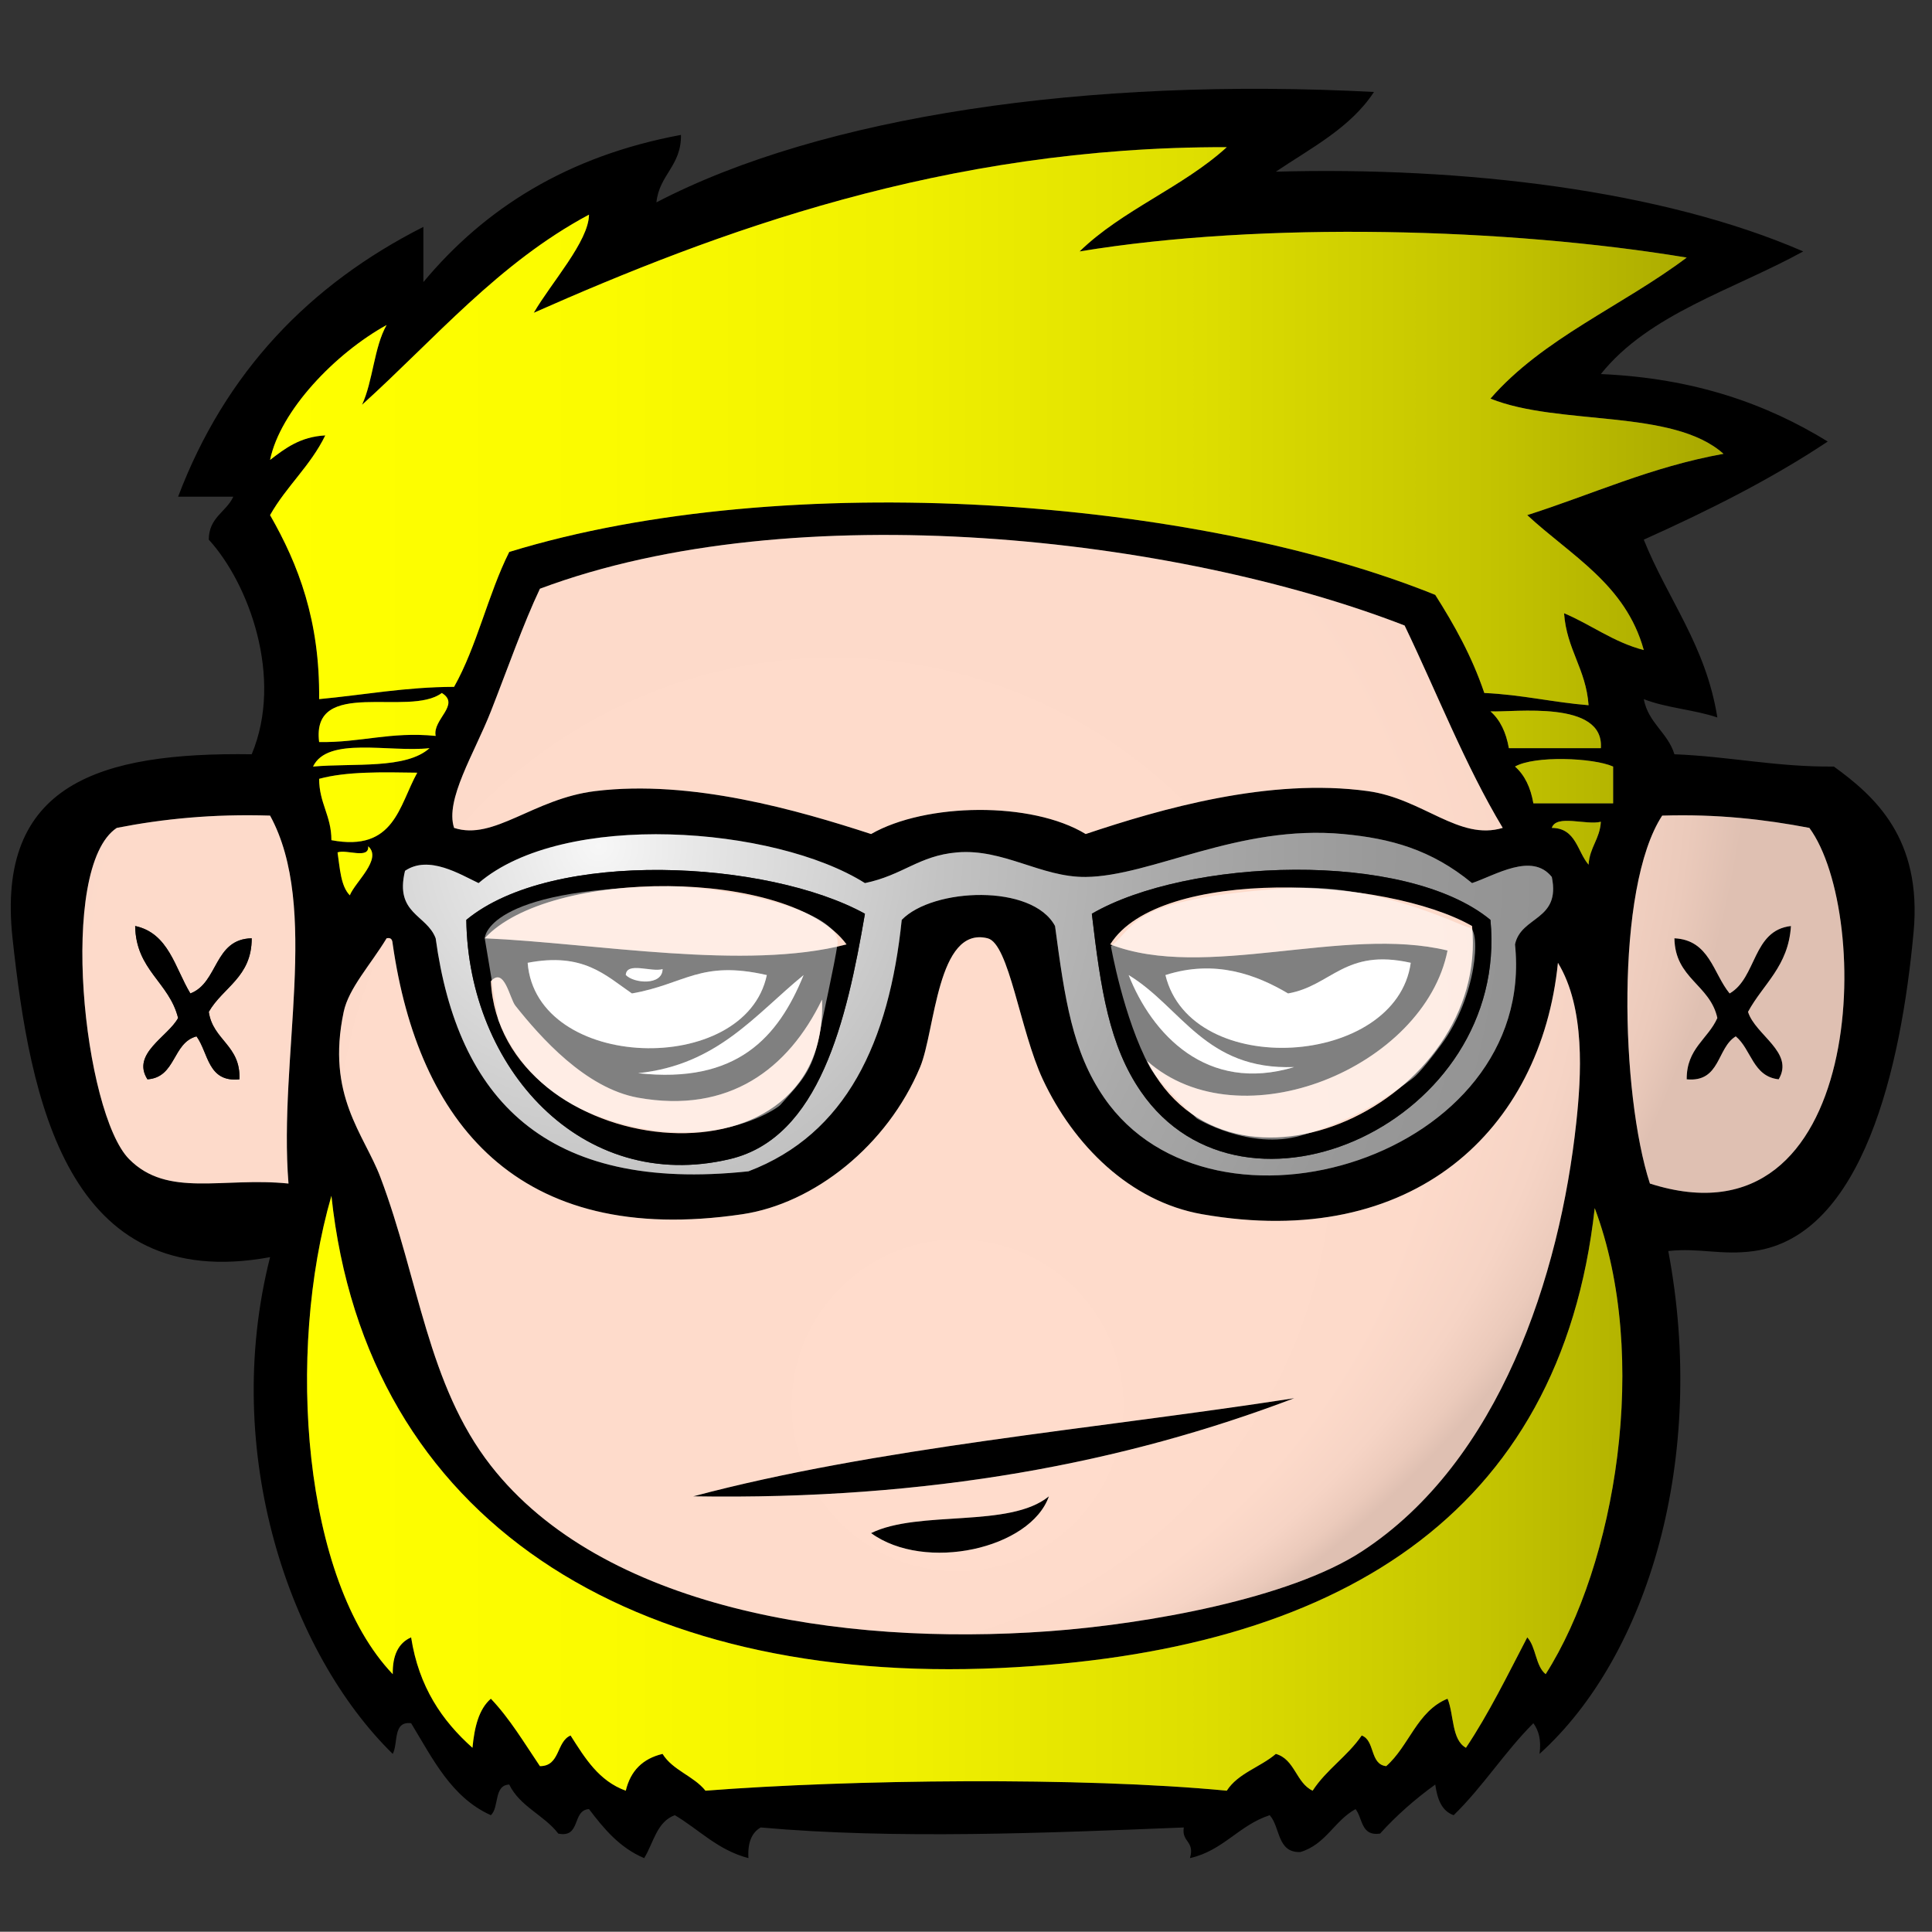 <?xml version="1.0" encoding="utf-8"?>
<!-- Generator: Adobe Illustrator 13.0.1, SVG Export Plug-In . SVG Version: 6.00 Build 14948)  -->
<!DOCTYPE svg PUBLIC "-//W3C//DTD SVG 1.1//EN" "http://www.w3.org/Graphics/SVG/1.1/DTD/svg11.dtd">
<svg version="1.1" id="Layer_1" xmlns="http://www.w3.org/2000/svg" xmlns:xlink="http://www.w3.org/1999/xlink" x="0px" y="0px"
	 width="491.067px" height="491px" viewBox="0 0 491.067 491" enable-background="new 0 0 491.067 491" xml:space="preserve">
	<rect x="0" y="0" width="491.067" height="491" fill="#333333" stroke="none"/>
	<path d="M466.127,194.84c10.32,7.49,22.471,18.21,20.26,42.09c-3.17,34.3-12.85,77.16-40.52,81.05c-8.291,1.17-13.84-0.871-21.83,0
	c9.91,52.51-5.09,102.898-32.73,127.818c0.5-3.62-0.25-5.99-1.561-7.8c-7.279,7.27-12.879,16.21-20.26,23.38
	c-3.08-1.07-4.16-4.148-4.68-7.79c-5.131,3.7-9.83,7.83-14.029,12.47c-4.881,0.73-4.391-3.92-6.23-6.229
	c-5.369,2.938-7.6,9.03-14.029,10.91c-5.961,0.24-5.07-6.37-7.791-9.36c-7.85,2.55-11.789,9-20.27,10.91
	c1.289-4.4-2.189-4.03-1.561-7.79c-34.43,1.38-73.47,3.05-107.55,0c-2.31,1.33-3.35,3.92-3.11,7.79
	c-7.82-2.05-12.51-7.23-18.71-10.91c-4.59,1.64-5.42,7.05-7.79,10.91c-6.22-2.62-10.22-7.45-14.03-12.46
	c-4.4,0.28-1.95,7.4-7.8,6.229c-3.6-4.71-9.76-6.858-12.47-12.47c-3.99,0.16-2.5,5.812-4.67,7.79
	c-10.04-4.51-14.76-14.33-20.27-23.38c-4.72-0.57-3.23,5.08-4.67,7.8c-26.13-25.56-43.79-76.529-31.18-126.26
	c-51.66,9.51-61.03-40.141-65.46-81.05c-4.26-39.3,22.19-47.32,60.79-46.771c8.16-19.51-0.8-43.51-10.91-54.55
	c0.02-5.69,4.43-7,6.23-10.91c-4.67,0-9.35,0-14.03,0c12-31.66,33.37-53.92,62.35-68.59c0,4.68,0,9.36,0,14.03
	c15.58-18.71,36.56-32.03,65.47-37.41c0.11,7.9-5.51,10.08-6.24,17.15c42.02-21.89,109.43-31.9,182.38-28.06
	c-5.961,9.11-15.939,14.2-24.939,20.26c47.82-1.32,98.27,4.72,134.049,20.27c-17.77,9.77-39.209,15.86-51.438,31.17
	c23.889,1.05,42.229,7.65,57.67,17.15c-14.352,9.55-30.262,17.53-46.762,24.94c6.092,15.21,15.771,26.83,18.701,45.2
	c-5.801-1.99-13.141-2.44-18.701-4.67c1.16,6.11,6.08,8.46,7.791,14.02C439.608,192.26,451.438,194.98,466.127,194.84z
	 M419.368,300.83c55.119,17.609,56.619-68.47,40.529-90.4c-11.34-2.17-23.459-3.56-37.41-3.12
	C410.477,225.67,411.987,278.189,419.368,300.83z M388.188,130.93c16.551-5.27,31.391-12.25,49.881-15.58
	c-12.871-11.55-41.82-7.02-59.23-14.03c13.279-15.3,33.58-23.58,49.881-35.85c-45.211-7.5-107.67-9.27-154.311-1.56
	c10.779-10.52,26.271-16.33,37.41-26.5c-71.891-0.18-130.011,21.7-176.141,42.09c4.39-7.59,13.99-18.19,14.03-24.94
	c-23.02,12.31-39.12,31.54-57.68,48.32c2.79-6.05,3.04-14.64,6.24-20.27c-13.06,7.21-27.05,21.78-29.62,34.29
	c3.82-2.93,7.63-5.88,14.03-6.23c-3.73,7.7-9.91,12.95-14.03,20.26c7.2,12.55,12.68,26.81,12.47,46.77
	c11.41-1.07,21.87-3.08,34.3-3.12c5.81-10.3,8.64-23.57,14.02-34.29c70.6-21.68,174.85-13.55,235.369,10.91
	c4.842,7.63,9.32,15.61,12.471,24.94c9.449,0.42,17.371,2.37,26.5,3.11c-0.65-9.22-5.58-14.16-6.229-23.38
	c6.949,2.92,12.439,7.31,20.26,9.36C413.217,148.51,399.237,141.19,388.188,130.93z M410.018,204.19c0-3.11,0-6.23,0-9.35
	c-5.061-2.26-19.98-2.83-24.939,0c2.49,2.19,3.979,5.37,4.67,9.35C396.508,204.19,403.258,204.19,410.018,204.19z M406.897,190.17
	c0.881-12.34-22.08-9.07-28.061-9.36c2.49,2.19,3.98,5.37,4.68,9.36C391.307,190.17,399.098,190.17,406.897,190.17z M392.868,425.53
	c17.75-27.86,26.66-80.66,12.469-118.46c-8.67,78.229-65.639,112.97-151.198,116.898c-93.35,4.29-161.11-37.3-169.9-120.02
	c-11.58,39.979-7.23,97.67,15.59,121.58c-0.08-4.75,1.41-7.932,4.67-9.352c1.96,12.602,7.89,21.21,15.59,28.062
	c0.5-5.222,1.61-9.83,4.68-12.472c4.81,5.052,8.49,11.25,12.47,17.142c5.2,0.01,4.13-6.26,7.79-7.79
	c3.64,5.71,7.16,11.55,14.03,14.03c1.2-5.04,4.31-8.16,9.35-9.352c2.58,4.181,7.91,5.602,10.91,9.352
	c36.69-2.852,95.63-3.54,132.501,0c2.83-4.44,8.559-5.99,12.469-9.352c4.861,1.37,5.111,7.352,9.352,9.352
	c3.479-5.36,8.891-8.78,12.471-14.03c3.439,1.24,2.02,7.33,6.229,7.79c5.82-5.09,7.83-13.99,15.59-17.142
	c1.67,4.04,0.99,10.44,4.682,12.472c5.83-8.722,10.59-18.5,15.58-28.062C390.448,418.6,390.268,423.45,392.868,425.53z
	 M403.778,219.78c0.26-4.41,2.859-6.49,3.119-10.91c-3.73,0.95-11.311-1.96-12.471,1.56
	C400.608,210.48,400.877,216.44,403.778,219.78z M400.657,285.25c1.26-11.68,2.352-29.029-4.67-40.53
	c-4.279,42.43-36.74,73.309-90.41,63.91c-18.42-3.229-32.729-17.62-40.529-34.29c-5.801-12.43-8.551-34.5-14.021-35.85
	c-12.85-3.19-13.3,23.5-17.15,32.729c-8.34,19.971-26.99,34.711-45.2,37.41c-57.41,8.5-82.38-23.699-88.85-68.59
	c-0.09-0.95-0.23-1.84-1.56-1.55c-4.05,6.7-9.64,12.688-10.91,18.7c-4.5,21.31,5.18,31.028,9.35,42.09
	c9.79,25.93,11.95,52.63,28.06,73.26c28.22,36.13,88.38,45.97,141.84,42.08c25.011-1.82,61.13-8.3,79.501-20.26
	C381.217,371.49,396.497,324.07,400.657,285.25z M385.077,240.04c1.541-7.28,11.67-5.99,9.352-17.14
	c-5.051-6.34-14.359-0.42-20.271,1.56c-10.398-8.57-20.76-11.35-32.729-12.47c-26.631-2.49-48.74,10.74-65.471,10.91
	c-11.319,0.11-20.931-7.26-32.729-6.24c-9.7,0.84-13.7,5.79-23.38,7.8c-22.98-14.48-76.59-18.52-98.2,0
	c-4.68-2.2-12.67-7.22-18.7-3.12c-2.67,10.98,5.53,11.09,7.79,17.15c5.57,40.67,27.74,64.74,79.5,59.229
	c24.84-9.439,35.76-32.818,38.96-63.91c7.88-8.15,33.179-9.25,38.97,1.56c2.471,18.57,4.41,31.939,12.471,43.64
	C308.336,319.24,390.667,293.98,385.077,240.04z M347.667,201.08c14.051,1.93,23.17,12.71,34.291,9.35
	c-9.561-15.91-16.68-34.25-24.939-51.44c-57.932-22.47-154.95-33.63-219.78-9.35c-4.22,8.88-8.28,20.5-12.47,31.17
	c-4.2,10.69-11.71,22.47-9.35,29.62c10.13,3.33,20.14-7.43,35.85-9.35c24.46-3.01,51.69,4.91,70.14,10.91
	c13.89-7.97,40.83-8.36,54.549,0C295.027,205.6,322.637,197.63,347.667,201.08z M110.737,187.05c-0.88-4.15,6.41-7.94,1.56-10.91
	c-8.29,6.25-33.27-4.17-31.18,12.47C91.697,188.79,99.208,185.91,110.737,187.05z M109.177,190.17c-10.33,1.1-25.91-3.06-29.61,4.67
	C90.077,193.92,103.147,195.56,109.177,190.17z M106.058,196.4c-8.96-0.14-18-0.34-24.94,1.56c0.01,6.23,3.12,9.35,3.12,15.59
	C100.288,216.6,101.407,204.73,106.058,196.4z M88.917,227.57c1.35-3.41,8.32-9.22,4.67-12.47c0.27,3.38-5.52,0.71-7.79,1.56
	C86.407,220.73,86.597,225.22,88.917,227.57z M73.327,300.83c-2.58-32.16,8.09-70.12-4.68-93.52c-14.49-0.46-27.24,0.82-38.96,3.12
	c-15.13,10.01-8.36,72.5,3.11,84.169C42.577,304.54,56.587,299.12,73.327,300.83z"/>
<path d="M444.307,257.189c1.859,5.931,11.859,10.279,7.791,17.149c-6.57-0.71-6.932-7.62-10.91-10.92
	c-4.852,2.95-3.852,11.74-12.471,10.92c-0.061-7.858,5.4-10.188,7.791-15.59c-1.871-8.521-10.771-10-10.91-20.26
	c8.92,0.43,9.818,8.89,14.029,14.02c6.93-3.979,5.779-16.04,15.59-17.14C454.577,245.64,448.127,250.109,444.307,257.189z"/>
<radialGradient id="SVGID_1_" cx="58.067" cy="179" r="240.299" gradientTransform="matrix(1 0 0 -1 94 394)" gradientUnits="userSpaceOnUse">
	<stop  offset="0" style="stop-color:#F7F7F7"/>
	<stop  offset="0.097" style="stop-color:#E8E8E8"/>
	<stop  offset="0.362" style="stop-color:#C3C3C3"/>
	<stop  offset="0.609" style="stop-color:#A9A9A9"/>
	<stop  offset="0.829" style="stop-color:#999999"/>
	<stop  offset="1" style="stop-color:#939393"/>
</radialGradient>
<path fill="url(#SVGID_1_)" d="M394.428,222.9c2.318,11.15-7.811,9.86-9.352,17.14c5.59,53.94-76.74,79.2-104.438,38.97
	c-8.062-11.699-10-25.068-12.472-43.64c-5.789-10.81-31.089-9.71-38.97-1.56c-3.2,31.09-14.12,54.47-38.96,63.911
	c-51.76,5.51-73.93-18.561-79.5-59.229c-2.26-6.06-10.46-6.17-7.79-17.15c6.03-4.1,14.02,0.92,18.7,3.12
	c21.61-18.52,75.22-14.48,98.2,0c9.68-2.01,13.68-6.96,23.38-7.8c11.8-1.02,21.41,6.35,32.729,6.24
	c16.73-0.17,38.842-13.4,65.471-10.91c11.971,1.12,22.33,3.9,32.73,12.47C380.067,222.48,389.377,216.56,394.428,222.9z
	 M289.987,277.45c26.279,38.17,93.75,7.55,88.85-43.64c-21.658-17.85-77.158-15.61-101.318-1.56
	C279.768,251.529,281.947,265.77,289.987,277.45z M185.558,294.6c22.77-5.42,29.64-35.199,34.29-62.35
	c-24.63-13.59-79.35-16.6-101.32,1.56C118.998,271.33,147.777,303.59,185.558,294.6z"/>
<path d="M378.836,233.81c4.9,51.19-62.568,81.81-88.85,43.64c-8.04-11.681-10.22-25.92-12.47-45.2
	C301.678,218.2,357.178,215.96,378.836,233.81z M291.547,269.66c21.01,41.479,87.051,10.33,82.609-34.29
	c-21.93-12.46-79.57-15.18-91.959,4.67c24.09,9.34,59.42-4.84,85.729,1.56C362.047,271.21,315.417,290.76,291.547,269.66z
	 M358.577,244.72c-16.77-3.77-20.119,5.86-31.18,7.79c-8.061-4.779-18.59-8.72-31.17-4.67
	C302.697,274.609,354.928,271.24,358.577,244.72z M328.958,271.221c-22.631,0.811-28.529-15.109-42.08-23.381
	C292.758,262.75,306.627,277.96,328.958,271.221z"/>
<path fill="#FFFFFF" d="M327.397,252.51c11.061-1.93,14.41-11.56,31.18-7.79c-3.648,26.52-55.88,29.889-62.35,3.12
	C308.807,243.79,319.336,247.73,327.397,252.51z"/>
<path fill="#FFFFFF" d="M286.877,247.84c13.551,8.271,19.449,24.189,42.08,23.381C306.627,277.96,292.758,262.75,286.877,247.84z"/>
<path d="M176.208,380.33c46.77-12.45,101.458-17,152.75-24.939C286.058,371.721,236.427,381.32,176.208,380.33z"/>
<path d="M221.407,389.68c12.2-5.979,35.2-1.16,45.2-9.35C261.928,393.67,235.127,399.66,221.407,389.68z"/>
<path d="M219.847,232.25c-4.65,27.15-11.52,56.93-34.29,62.35c-37.78,8.99-66.56-23.27-67.03-60.79
	C140.498,215.65,195.217,218.66,219.847,232.25z M124.768,249.4c2.28,45.379,86.11,55.52,84.17,4.67
	c-8.57,17.68-23.67,29.09-46.76,24.938c-13.41-2.409-24.87-15.45-31.18-23.38C129.527,253.779,128.217,245.64,124.768,249.4z
	 M123.208,238.49c28.04,1.23,66.29,8.289,91.96,1.55C200.737,220.43,139.478,220.67,123.208,238.49z M204.257,247.84
	c-12.31,10.03-21.85,22.83-42.08,24.939C187.288,275.54,197.797,263.721,204.257,247.84z M194.907,247.84
	c-16.93-3.88-20.82,2.33-34.29,4.67c-6.78-4.65-12.36-10.5-26.5-7.79C136.277,272.35,189.438,273.85,194.907,247.84z
	 M168.407,246.279c-2.74,0.9-9.16-1.879-9.35,1.561C161.058,249.98,168.377,250.55,168.407,246.279z"/>
<path fill="#FFFFFF" d="M162.177,272.779c20.23-2.109,29.771-14.909,42.08-24.939C197.797,263.721,187.288,275.54,162.177,272.779z"
	/>
<path fill="#FFFFFF" d="M160.617,252.51c13.47-2.34,17.36-8.55,34.29-4.67c-5.47,26.01-58.63,24.51-60.79-3.12
	C148.257,242.01,153.837,247.859,160.617,252.51z"/>
<path fill="#FFFFFF" d="M159.057,247.799c0.22-3.438,6.615-0.602,9.363-1.479C168.353,250.59,161.039,249.957,159.057,247.799z"/>
<linearGradient id="SVGID_2_" gradientUnits="userSpaceOnUse" x1="-25.354" y1="147.72" x2="344.067" y2="147.72" gradientTransform="matrix(1 0 0 -1 94 394)">
	<stop  offset="0" style="stop-color:#FFFF00"/>
	<stop  offset="0.229" style="stop-color:#FBFB00"/>
	<stop  offset="0.439" style="stop-color:#F0F000"/>
	<stop  offset="0.641" style="stop-color:#DEDE00"/>
	<stop  offset="0.837" style="stop-color:#C4C400"/>
	<stop  offset="1" style="stop-color:#A8A800"/>
</linearGradient>
<path fill="url(#SVGID_2_)" d="M438.067,115.35c-18.49,3.33-33.33,10.31-49.881,15.58c11.051,10.26,25.031,17.58,29.621,34.3
	c-7.82-2.05-13.311-6.44-20.26-9.36c0.648,9.22,5.578,14.16,6.229,23.38c-9.131-0.74-17.051-2.69-26.5-3.11
	c-3.15-9.33-7.631-17.31-12.471-24.94c-60.52-24.46-164.769-32.59-235.369-10.91c-5.38,10.72-8.21,23.99-14.02,34.29
	c-12.43,0.04-22.89,2.05-34.3,3.12c0.21-19.96-5.27-34.22-12.47-46.77c4.12-7.31,10.3-12.56,14.03-20.26
	c-6.4,0.35-10.21,3.3-14.03,6.23c2.57-12.51,16.56-27.08,29.62-34.29c-3.2,5.63-3.45,14.22-6.24,20.27
	c18.56-16.78,34.66-36.01,57.68-48.32c-0.04,6.75-9.64,17.35-14.03,24.94c46.13-20.39,104.25-42.27,176.141-42.09
	c-11.141,10.17-26.631,15.98-37.411,26.5c46.642-7.71,109.101-5.94,154.312,1.56c-16.301,12.271-36.602,20.55-49.881,35.85
	C396.247,108.33,425.198,103.8,438.067,115.35z M385.077,194.84c2.49,2.19,3.98,5.37,4.67,9.35c6.762,0,13.512,0,20.271,0
	c0-3.11,0-6.23,0-9.35C404.958,192.58,390.038,192.01,385.077,194.84z M383.518,190.17c7.789,0,15.58,0,23.381,0
	c0.879-12.34-22.08-9.07-28.062-9.36C381.327,183,382.817,186.18,383.518,190.17z M254.138,423.97
	c-93.35,4.29-161.11-37.3-169.9-120.02c-11.58,39.979-7.23,97.67,15.59,121.58c-0.08-4.75,1.41-7.932,4.67-9.352
	c1.96,12.602,7.89,21.21,15.59,28.062c0.5-5.222,1.61-9.83,4.68-12.472c4.81,5.052,8.49,11.25,12.47,17.142
	c5.2,0.01,4.13-6.26,7.79-7.79c3.64,5.71,7.16,11.55,14.03,14.03c1.2-5.04,4.31-8.16,9.35-9.352c2.58,4.182,7.91,5.602,10.91,9.352
	c36.69-2.852,95.63-3.54,132.501,0c2.83-4.44,8.559-5.99,12.469-9.352c4.861,1.37,5.111,7.352,9.352,9.352
	c3.479-5.36,8.891-8.78,12.471-14.03c3.439,1.24,2.02,7.33,6.229,7.79c5.82-5.09,7.83-13.99,15.59-17.142
	c1.67,4.04,0.99,10.44,4.682,12.472c5.83-8.722,10.59-18.5,15.58-28.062c2.26,2.42,2.078,7.271,4.68,9.352
	c17.75-27.86,26.66-80.66,12.469-118.46C396.667,385.3,339.698,420.04,254.138,423.97z M394.428,210.43
	c6.18,0.05,6.449,6.01,9.35,9.35c0.26-4.41,2.859-6.49,3.121-10.91C403.167,209.82,395.586,206.91,394.428,210.43z M81.117,188.61
	c10.58,0.18,18.09-2.7,29.62-1.56c-0.88-4.15,6.41-7.94,1.56-10.91C104.007,182.39,79.027,171.97,81.117,188.61z M109.177,190.17
	c-10.33,1.1-25.91-3.06-29.61,4.67C90.077,193.92,103.147,195.56,109.177,190.17z M84.237,213.55c16.05,3.05,17.17-8.82,21.82-17.15
	c-8.96-0.14-18-0.34-24.94,1.56C81.127,204.19,84.237,207.31,84.237,213.55z M85.797,216.66c0.61,4.07,0.8,8.56,3.12,10.91
	c1.35-3.41,8.32-9.22,4.67-12.47C93.857,218.48,88.067,215.81,85.797,216.66z"/>
<radialGradient id="SVGID_3_" cx="54.068" cy="230.001" r="298.498" fx="165.068" fy="5.001" gradientTransform="matrix(1 0 0 -1 94 394)" gradientUnits="userSpaceOnUse">
	<stop  offset="0" style="stop-color:#FFDCCC"/>
	<stop  offset="0.565" style="stop-color:#FDDACA"/>
	<stop  offset="0.769" style="stop-color:#F6D4C5"/>
	<stop  offset="0.914" style="stop-color:#EBCABB"/>
	<stop  offset="1" style="stop-color:#DFC0B2"/>
</radialGradient>
<path fill="url(#SVGID_3_)" d="M374.157,235.37c4.439,44.62-61.6,75.771-82.609,34.29c23.869,21.1,70.5,1.55,76.381-28.06
	c-26.311-6.4-61.641,7.78-85.73-1.56C294.586,220.19,352.227,222.91,374.157,235.37z M162.177,279.01
	c-13.41-2.41-24.87-15.449-31.18-23.38c-1.47-1.851-2.78-9.99-6.23-6.229c2.28,45.381,86.11,55.521,84.17,4.67
	C200.367,271.75,185.268,283.16,162.177,279.01z M123.208,238.49c28.04,1.23,66.29,8.289,91.96,1.55
	C200.737,220.43,139.478,220.67,123.208,238.49z M422.487,207.31c-12.01,18.36-10.5,70.879-3.119,93.52
	c55.119,17.609,56.619-68.47,40.529-90.4C448.557,208.26,436.438,206.87,422.487,207.31z M441.188,263.42
	c-4.852,2.95-3.852,11.74-12.471,10.92c-0.061-7.859,5.4-10.189,7.791-15.59c-1.871-8.52-10.771-10-10.91-20.26
	c8.92,0.43,9.818,8.89,14.029,14.02c6.93-3.979,5.779-16.04,15.59-17.14c-0.641,10.27-7.09,14.739-10.91,21.819
	c1.859,5.931,11.859,10.279,7.791,17.149C445.528,273.63,445.167,266.721,441.188,263.42z M305.577,308.63
	c-18.42-3.229-32.729-17.62-40.529-34.29c-5.801-12.43-8.551-34.5-14.021-35.85c-12.85-3.19-13.3,23.5-17.15,32.729
	c-8.34,19.971-26.99,34.711-45.2,37.41c-57.41,8.5-82.38-23.699-88.85-68.59c-0.09-0.95-0.23-1.84-1.56-1.55
	c-4.05,6.7-9.64,12.688-10.91,18.7c-4.5,21.31,5.18,31.028,9.35,42.09c9.79,25.93,11.95,52.63,28.06,73.26
	c28.22,36.13,88.38,45.97,141.84,42.08c25.011-1.82,61.13-8.3,79.501-20.26c35.109-22.87,50.389-70.291,54.549-109.11
	c1.26-11.681,2.352-29.03-4.67-40.53C391.708,287.15,359.247,318.029,305.577,308.63z M176.208,380.33
	c46.77-12.45,101.458-17,152.75-24.939C286.058,371.721,236.427,381.32,176.208,380.33z M221.407,389.68
	c12.2-5.979,35.2-1.16,45.2-9.35C261.928,393.67,235.127,399.66,221.407,389.68z M381.958,210.43
	c-11.121,3.36-20.24-7.42-34.291-9.35c-25.029-3.45-52.64,4.52-71.709,10.91c-13.721-8.36-40.661-7.97-54.55,0
	c-18.45-6-45.68-13.92-70.14-10.91c-15.71,1.92-25.72,12.68-35.85,9.35c-2.36-7.15,5.15-18.93,9.35-29.62
	c4.19-10.67,8.25-22.29,12.47-31.17c64.83-24.28,161.85-13.12,219.779,9.35C365.278,176.18,372.397,194.52,381.958,210.43z
	 M29.688,210.43c-15.13,10.01-8.36,72.5,3.11,84.169c9.78,9.939,23.79,4.521,40.53,6.229c-2.58-32.16,8.09-70.12-4.68-93.52
	C54.157,206.85,41.407,208.13,29.688,210.43z M60.857,274.34c-8.09,0.82-7.84-6.71-10.91-10.92c-6.16,1.63-5.16,10.43-12.47,10.92
	c-4.15-6.51,5.22-10.83,7.79-15.59c-2.28-9.15-10.73-12.13-10.91-23.38c8.55,1.84,10.11,10.68,14.03,17.14
	c7.16-2.71,5.92-13.82,15.59-14.02c0.02,9.89-7.32,12.43-10.91,18.699C54.117,264.45,61.217,265.66,60.857,274.34z"/>
<path d="M63.978,238.49c0.02,9.89-7.32,12.43-10.91,18.699c1.05,7.261,8.15,8.471,7.79,17.149c-8.09,0.82-7.84-6.71-10.91-10.92
	c-6.16,1.63-5.16,10.431-12.47,10.92c-4.15-6.51,5.22-10.83,7.79-15.59c-2.28-9.149-10.73-12.13-10.91-23.38
	c8.55,1.84,10.11,10.68,14.03,17.14C55.547,249.8,54.308,238.69,63.978,238.49z"/>
<path opacity="0.5" fill="#FFFFFF" d="M123.208,238.49c0,0,0.104-12.587,46.159-13.157c13.5-0.167,44.735,5.71,43.5,14.667
	c-0.667,4.833-3.969,19.56-4.668,23.333c-1.667,9-4.667,11.667-9.832,17.5c-0.988,1.116-18.5,13-46,3
	c-5.402-1.964-18.667-7.5-25.667-24.5"/>
<path opacity="0.5" fill="#FFFFFF" d="M282.367,240.5c6.78-5.346,4.073-11.822,44.169-14.707c23.167-1.667,44.123,9.37,47,10
	s1.873,17.438-7.166,29.667c-5.667,7.667-7.115,8.503-7.836,9.04c-9.166,6.833-17.046,10.947-27.831,14.127
	c-13,3.833-26.5-4.334-26.5-4.334s-9.735-8.936-12-13.166C285.534,258.667,282.367,240.5,282.367,240.5z"/>
</svg>
